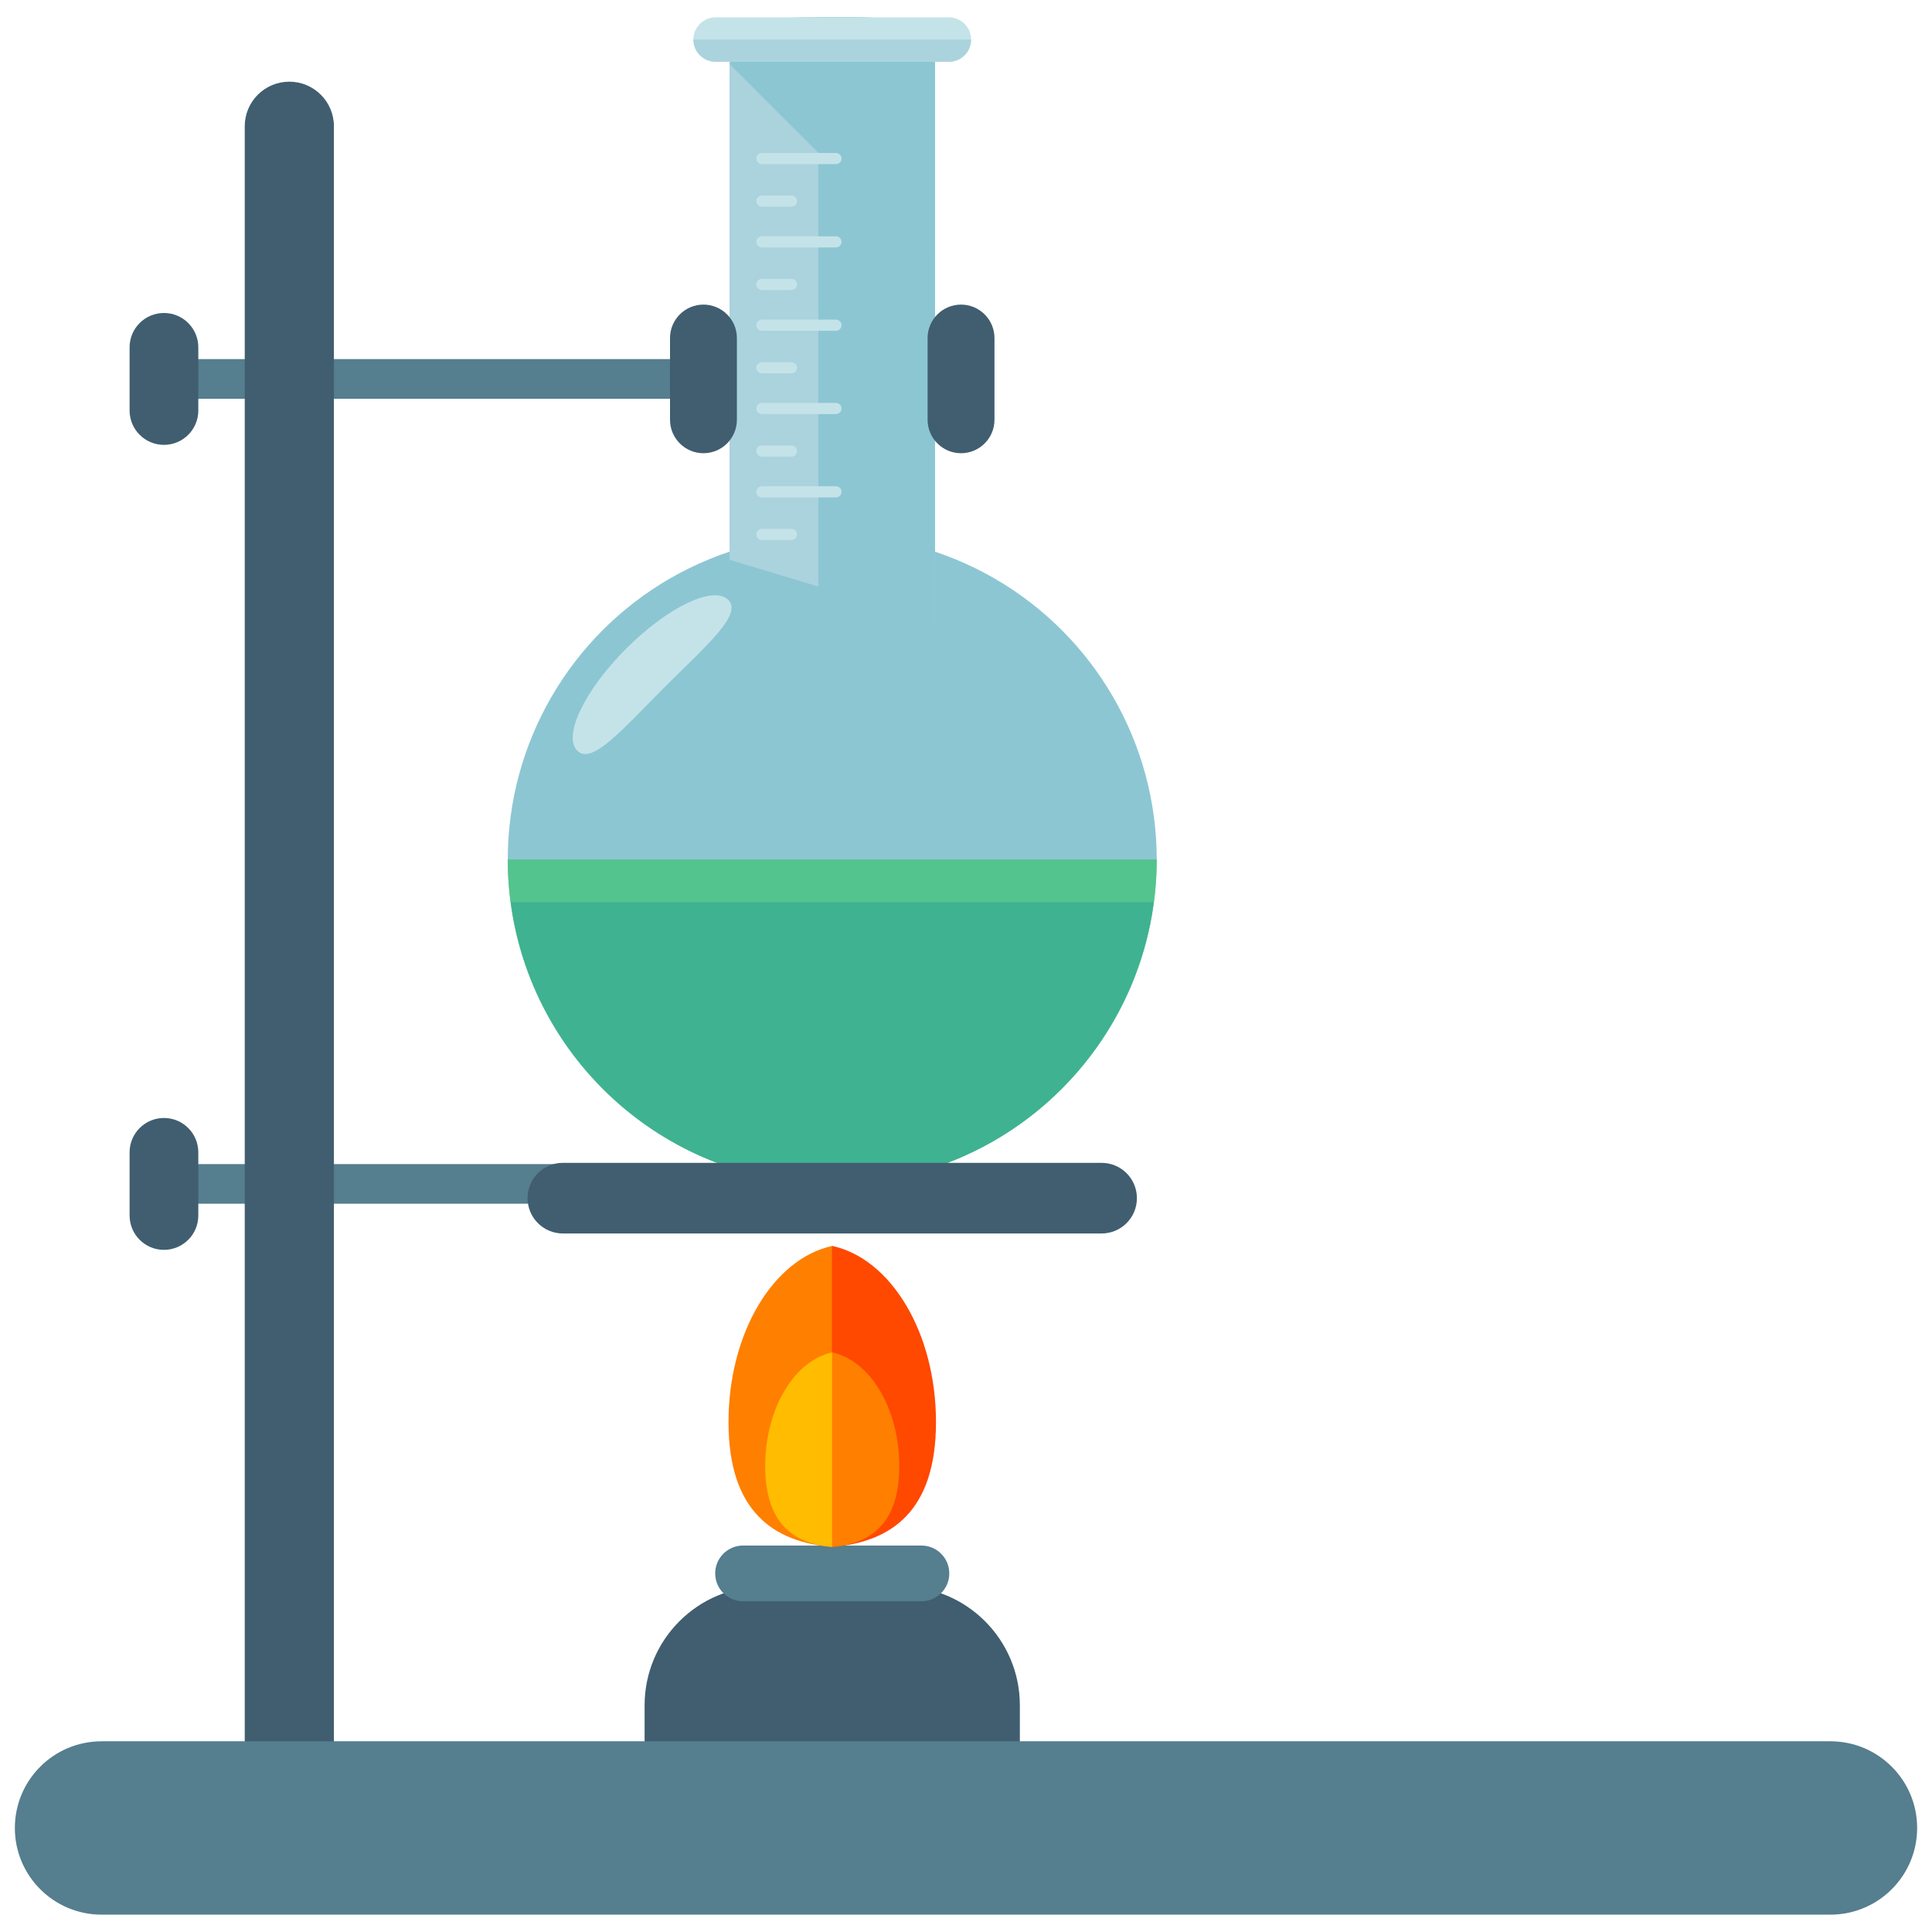 <?xml version="1.0" encoding="utf-8"?>
<!-- Generator: Adobe Illustrator 16.0.0, SVG Export Plug-In . SVG Version: 6.00 Build 0)  -->
<!DOCTYPE svg PUBLIC "-//W3C//DTD SVG 1.1//EN" "http://www.w3.org/Graphics/SVG/1.1/DTD/svg11.dtd">
<svg version="1.1" id="Layer_1" xmlns="http://www.w3.org/2000/svg" xmlns:xlink="http://www.w3.org/1999/xlink" x="0px" y="0px"
	 width="65px" height="65px" viewBox="0 0 65 65" enable-background="new 0 0 65 65" xml:space="preserve">
<g>
	<path fill="#405E70" d="M34.312,59.623c0,2.209-1.791,4-4,4h-4.625c-2.209,0-4-1.791-4-4v-2.25c0-2.209,1.791-4,4-4h4.625
		c2.209,0,4,1.791,4,4V59.623z"/>
	<g>
		<path fill="#557E8E" d="M23.652,12.748c0,0.368-0.301,0.668-0.668,0.668h-17c-0.368,0-0.666-0.3-0.666-0.668l0,0
			c0-0.368,0.298-0.667,0.666-0.667h17C23.352,12.081,23.652,12.38,23.652,12.748L23.652,12.748z"/>
		<path fill="#405E70" d="M6.672,13.811c0,0.639-0.518,1.156-1.156,1.156l0,0c-0.639,0-1.156-0.518-1.156-1.156v-2.125
			c0-0.639,0.518-1.156,1.156-1.156l0,0c0.639,0,1.156,0.518,1.156,1.156V13.811z"/>
	</g>
	<g>
		<path fill="#557E8E" d="M23.652,39.831c0,0.368-0.301,0.667-0.668,0.667h-17c-0.368,0-0.666-0.299-0.666-0.667l0,0
			c0-0.368,0.298-0.667,0.666-0.667h17C23.352,39.164,23.652,39.463,23.652,39.831L23.652,39.831z"/>
		<path fill="#405E70" d="M6.672,40.894c0,0.639-0.518,1.156-1.156,1.156l0,0c-0.639,0-1.156-0.518-1.156-1.156v-2.125
			c0-0.639,0.518-1.156,1.156-1.156l0,0c0.639,0,1.156,0.518,1.156,1.156V40.894z"/>
	</g>
	<path fill="#405E70" d="M11.234,60.248c0,0.828-0.672,1.5-1.5,1.5l0,0c-0.828,0-1.5-0.672-1.5-1.5v-56c0-0.828,0.672-1.5,1.5-1.5
		l0,0c0.828,0,1.5,0.672,1.5,1.5V60.248z"/>
	<path fill="#557E8E" d="M64.5,61.5c0,1.61-1.306,2.916-2.918,2.916H3.417C1.806,64.416,0.5,63.11,0.5,61.5l0,0
		c0-1.611,1.306-2.916,2.917-2.916h58.165C63.194,58.584,64.5,59.889,64.5,61.5L64.5,61.5z"/>
	<g>
		<circle fill="#8DC6D3" cx="28" cy="28.916" r="10.917"/>
		<path fill="#53C48E" d="M38.917,28.916c0,6.027-4.889,10.915-10.916,10.915c-6.03,0-10.919-4.888-10.919-10.915"/>
		<path fill="#3FB291" d="M28.001,39.831c5.539,0,10.105-4.132,10.811-9.479H17.188C17.894,35.699,22.46,39.831,28.001,39.831z"/>
		<path fill="#ABD3DD" d="M31.457,20.916V2.266c0-1.651-1.34-1.682-2.99-1.682h-0.935c-1.65,0-2.989,0.03-2.989,1.682v16.566
			L31.457,20.916z"/>
		<path fill="#8DC6D3" d="M31.457,20.916V2.266c0-1.651-1.34-1.682-2.99-1.682h-0.935v20.332H31.457z"/>
		<g>
			<path fill="#8DC6D3" d="M31.14,8.751l0.317-0.317V2.266c0-1.651-1.34-1.682-2.99-1.682h-0.935c-1.614,0-2.919,0.039-2.979,1.582
				L31.14,8.751z"/>
			<path fill="#C4E3E8" d="M32.672,1.33c0,0.412-0.334,0.748-0.747,0.748h-7.85c-0.413,0-0.747-0.336-0.747-0.748l0,0
				c0-0.412,0.334-0.746,0.747-0.746h7.85C32.338,0.584,32.672,0.918,32.672,1.33L32.672,1.33z"/>
			<path fill="#ABD3DD" d="M32.672,1.33L32.672,1.33c0,0.412-0.334,0.748-0.747,0.748h-7.85c-0.413,0-0.747-0.336-0.747-0.748l0,0"
				/>
			<g>
				<path fill="#C4E3E8" d="M28.312,5.334c0,0.104-0.084,0.187-0.187,0.187h-2.491c-0.104,0-0.188-0.083-0.188-0.187l0,0
					c0-0.104,0.084-0.188,0.188-0.188h2.491C28.228,5.146,28.312,5.23,28.312,5.334L28.312,5.334z"/>
				<path fill="#C4E3E8" d="M26.816,6.766c0,0.104-0.084,0.188-0.187,0.188h-0.996c-0.104,0-0.188-0.084-0.188-0.188l0,0
					c0-0.104,0.084-0.187,0.188-0.187h0.996C26.732,6.579,26.816,6.662,26.816,6.766L26.816,6.766z"/>
			</g>
			<g>
				<path fill="#C4E3E8" d="M28.312,8.137c0,0.104-0.084,0.188-0.187,0.188h-2.491c-0.104,0-0.188-0.084-0.188-0.188l0,0
					c0-0.104,0.084-0.187,0.188-0.187h2.491C28.228,7.95,28.312,8.033,28.312,8.137L28.312,8.137z"/>
				<path fill="#C4E3E8" d="M26.816,9.569c0,0.104-0.084,0.188-0.187,0.188h-0.996c-0.104,0-0.188-0.083-0.188-0.188l0,0
					c0-0.104,0.084-0.187,0.188-0.187h0.996C26.732,9.383,26.816,9.466,26.816,9.569L26.816,9.569z"/>
			</g>
			<g>
				<path fill="#C4E3E8" d="M28.312,10.94c0,0.104-0.084,0.188-0.187,0.188h-2.491c-0.104,0-0.188-0.084-0.188-0.188l0,0
					c0-0.104,0.084-0.187,0.188-0.187h2.491C28.228,10.754,28.312,10.837,28.312,10.94L28.312,10.94z"/>
				<path fill="#C4E3E8" d="M26.816,12.373c0,0.104-0.084,0.187-0.187,0.187h-0.996c-0.104,0-0.188-0.083-0.188-0.187l0,0
					c0-0.104,0.084-0.187,0.188-0.187h0.996C26.732,12.187,26.816,12.27,26.816,12.373L26.816,12.373z"/>
			</g>
			<g>
				<path fill="#C4E3E8" d="M28.312,13.744c0,0.104-0.084,0.186-0.187,0.186h-2.491c-0.104,0-0.188-0.082-0.188-0.186l0,0
					c0-0.104,0.084-0.188,0.188-0.188h2.491C28.228,13.557,28.312,13.641,28.312,13.744L28.312,13.744z"/>
				<path fill="#C4E3E8" d="M26.816,15.176c0,0.104-0.084,0.188-0.187,0.188h-0.996c-0.104,0-0.188-0.084-0.188-0.188l0,0
					c0-0.104,0.084-0.188,0.188-0.188h0.996C26.732,14.988,26.816,15.072,26.816,15.176L26.816,15.176z"/>
			</g>
			<g>
				<path fill="#C4E3E8" d="M28.312,16.547c0,0.104-0.084,0.188-0.187,0.188h-2.491c-0.104,0-0.188-0.084-0.188-0.188l0,0
					c0-0.104,0.084-0.188,0.188-0.188h2.491C28.228,16.359,28.312,16.443,28.312,16.547L28.312,16.547z"/>
				<path fill="#C4E3E8" d="M26.816,17.979c0,0.105-0.084,0.188-0.187,0.188h-0.996c-0.104,0-0.188-0.082-0.188-0.188l0,0
					c0-0.103,0.084-0.186,0.188-0.186h0.996C26.732,17.793,26.816,17.876,26.816,17.979L26.816,17.979z"/>
			</g>
		</g>
		<path fill="#C4E3E8" d="M24.5,20.182c0.494,0.494-0.737,1.533-2.139,2.936c-1.403,1.401-2.443,2.634-2.937,2.14
			c-0.495-0.495,0.24-2.032,1.642-3.434C22.467,20.422,24.004,19.687,24.5,20.182z"/>
	</g>
	<g>
		<path fill="#405E70" d="M24.792,14.123c0,0.621-0.505,1.125-1.126,1.125l0,0c-0.62,0-1.124-0.504-1.124-1.125v-2.75
			c0-0.621,0.504-1.125,1.124-1.125l0,0c0.621,0,1.126,0.504,1.126,1.125V14.123z"/>
		<path fill="#405E70" d="M33.458,14.123c0,0.621-0.505,1.125-1.125,1.125l0,0c-0.621,0-1.125-0.504-1.125-1.125v-2.75
			c0-0.621,0.504-1.125,1.125-1.125l0,0c0.62,0,1.125,0.504,1.125,1.125V14.123z"/>
	</g>
	<path fill="#405E70" d="M38.25,40.311c0,0.656-0.531,1.188-1.188,1.188H18.938c-0.656,0-1.188-0.531-1.188-1.188l0,0
		c0-0.656,0.531-1.188,1.188-1.188h18.125C37.719,39.123,38.25,39.654,38.25,40.311L38.25,40.311z"/>
	<path fill="#557E8E" d="M31.938,52.936c0,0.518-0.42,0.938-0.938,0.938h-6c-0.518,0-0.938-0.42-0.938-0.938l0,0
		c0-0.518,0.42-0.938,0.938-0.938h6C31.518,51.998,31.938,52.418,31.938,52.936L31.938,52.936z"/>
	<g>
		<g>
			<path fill="#FF7F00" d="M28.01,41.916c-1.979,0.422-3.5,2.911-3.5,5.929s1.521,4.041,3.5,4.201V41.916z"/>
		</g>
		<path fill="#FF4800" d="M27.99,41.916c1.979,0.422,3.5,2.911,3.5,5.929s-1.521,4.041-3.5,4.201V41.916z"/>
	</g>
	<g>
		<g>
			<path fill="#FFBC00" d="M28.006,45.498c-1.278,0.272-2.262,1.882-2.262,3.832c0,1.951,0.983,2.612,2.262,2.716V45.498z"/>
		</g>
		<path fill="#FF7F00" d="M27.994,45.498c1.278,0.272,2.262,1.882,2.262,3.832c0,1.951-0.983,2.612-2.262,2.716V45.498z"/>
	</g>
</g>
</svg>
